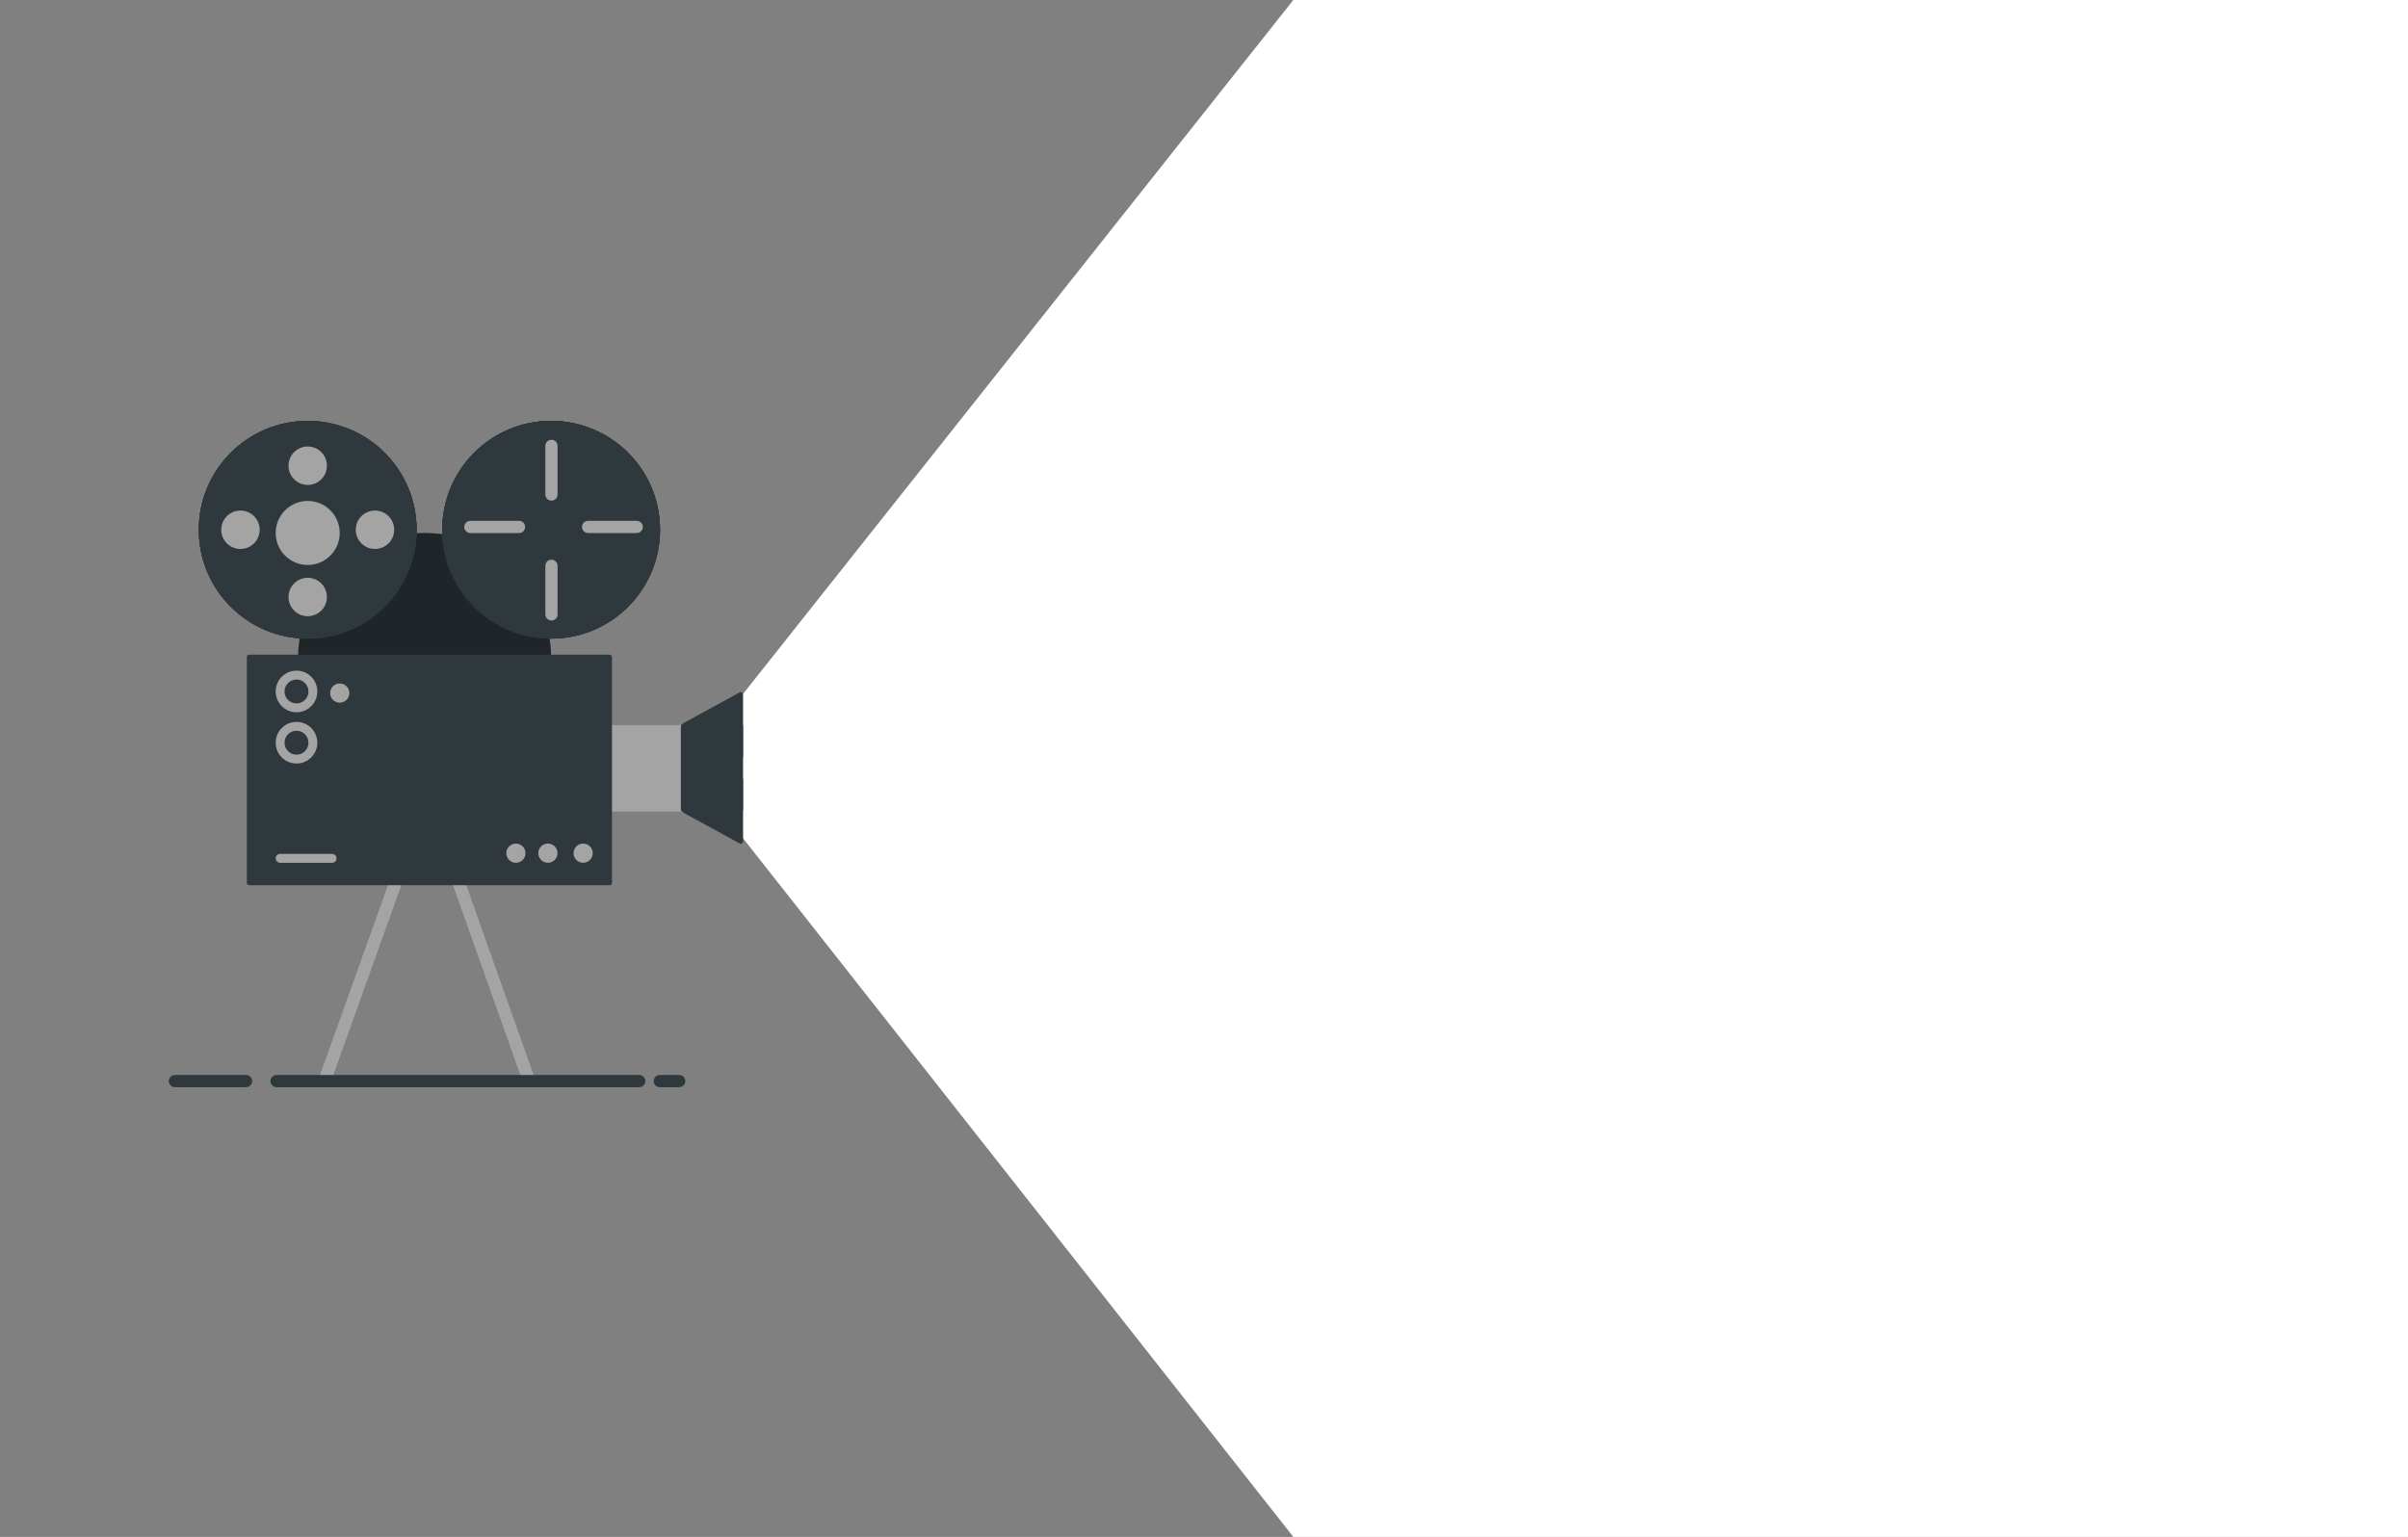 <svg width="2168" height="1384" viewBox="0 0 2168 1384" fill="none" xmlns="http://www.w3.org/2000/svg">

<rect x="0" y="0" width="2168" height="1384" fill="#808080" stroke="none"/>

<style>
    #Rigth_disc {
        animation: rotate 2s linear infinite;
        transform-origin: center;
        transform-box: fill-box;
    }

    #Left_disc {
        animation: rotate 2s linear infinite;
        transform-origin: center;
        transform-box: fill-box;
    }

    @keyframes rotate {
        from {
            transform: rotateZ(0deg);
        }
        to {
            transform: rotateZ(360deg);
        }
    }

    #Projection_light {
        animation: flicker 2s linear infinite;
    }

    @keyframes flicker {
        0% {
            opacity: 0.9;
        }
        6% {
            opacity: 0.6;
        }
        12% {
            opacity: 0.9;
        }
        35% {
            opacity: 0.9;
        }
        41% {
            opacity: 0.6;
        }
        47% {
            opacity: 0.9;
        }
        100% {
            opacity: 0.9;
        }
    }
</style>
<g id="Img">
<g id="Projection_light">
<rect id="Rectangle 5" x="1164" width="1004" height="1384" fill="white"/>
<rect id="Rectangle 6" x="626" y="679.088" width="866.557" height="393" transform="rotate(-51.59 626 679.088)" fill="white"/>
<rect id="Rectangle 7" x="952.75" y="480" width="840.556" height="393" transform="rotate(51.778 952.75 480)" fill="white"/>
<rect id="Rectangle 8" x="1163.75" y="416" width="359.448" height="393" transform="rotate(51.778 1163.75 416)" fill="white"/>
</g>
<g id="Camera">
<g id="Camera_body">
<g id="Camera_legs">
<g id="Line 6">
<line x1="358.028" y1="789.533" x2="292.533" y2="972.375" stroke="#A4A4A4" stroke-width="11" stroke-linecap="round"/>
<line x1="358.028" y1="789.533" x2="292.533" y2="972.375" stroke="#A4A4A4" stroke-width="11" stroke-linecap="round"/>
</g>
<g id="Line 7">
<line x1="410.939" y1="788.926" x2="475.846" y2="971.978" stroke="#A4A4A4" stroke-width="11" stroke-linecap="round"/>
<line x1="410.939" y1="788.926" x2="475.846" y2="971.978" stroke="#A4A4A4" stroke-width="11" stroke-linecap="round"/>
</g>
</g>
<ellipse id="Ellipse 8" cx="382.29" cy="592.383" rx="113.9" ry="112.458" fill="#1F262A"/>
<rect id="Rectangle 3" x="542.327" y="652.937" width="83.623" height="77.856" fill="#A4A4A4"/>
<rect id="Rectangle 2" x="222.253" y="589.499" width="328.725" height="207.616" rx="2" fill="#2E383D"/>
<g id="Front_lens">
<path id="Polygon 1" d="M615.208 654.755C613.821 653.996 613.821 652.004 615.208 651.245L666.04 623.442C667.373 622.713 669 623.677 669 625.197V680.803C669 682.323 667.373 683.287 666.04 682.558L615.208 654.755Z" fill="#2E383D"/>
<path id="Polygon 2" d="M615.208 731.755C613.821 730.996 613.821 729.004 615.208 728.245L666.04 700.442C667.373 699.713 669 700.677 669 702.197V757.803C669 759.323 667.373 760.287 666.04 759.558L615.208 731.755Z" fill="#2E383D"/>
<rect id="Rectangle 4" x="613" y="652" width="56" height="79" rx="2" fill="#2E383D"/>
</g>
<circle id="Ellipse 9" cx="493.307" cy="768.279" r="8.651" fill="#A4A4A4"/>
<circle id="Ellipse 11" cx="464.471" cy="768.279" r="8.651" fill="#A4A4A4"/>
<circle id="Ellipse 10" cx="525.026" cy="768.279" r="8.651" fill="#A4A4A4"/>
<circle id="Ellipse 14" cx="305.876" cy="624.102" r="8.651" fill="#A4A4A4"/>
<path id="Ellipse 12" d="M281.691 668.797C281.691 676.939 275.091 683.54 266.948 683.54C258.806 683.54 252.205 676.939 252.205 668.797C252.205 660.654 258.806 654.054 266.948 654.054C275.091 654.054 281.691 660.654 281.691 668.797Z" stroke="#A4A4A4" stroke-width="8"/>
<path id="Ellipse 13" d="M281.691 622.66C281.691 630.802 275.091 637.403 266.948 637.403C258.806 637.403 252.205 630.802 252.205 622.66C252.205 614.518 258.806 607.917 266.948 607.917C275.091 607.917 281.691 614.518 281.691 622.66Z" stroke="#A4A4A4" stroke-width="8"/>
<line id="Line 5" x1="252.205" y1="772.93" x2="298.993" y2="772.93" stroke="#A4A4A4" stroke-width="8" stroke-linecap="round"/>
</g>
<g id="Ground">
<line id="Line 8" x1="249" y1="973.5" x2="575.5" y2="973.5" stroke="#2E383D" stroke-width="11" stroke-linecap="round"/>
<line id="Line 9" x1="157.5" y1="973.5" x2="221.5" y2="973.5" stroke="#2E383D" stroke-width="11" stroke-linecap="round"/>
<line id="Line 10" x1="594" y1="973.5" x2="611.5" y2="973.5" stroke="#2E383D" stroke-width="11" stroke-linecap="round"/>
</g>
<g id="Left_disc">
<g id="Ellipse 1">
<ellipse cx="277.041" cy="477.041" rx="98.041" ry="98.041" fill="#2E383D"/>
<ellipse cx="277.041" cy="477.041" rx="98.041" ry="98.041" fill="#2E383D"/>
<ellipse cx="277.041" cy="477.041" rx="98.041" ry="98.041" fill="#2E383D"/>
<ellipse cx="277.041" cy="477.041" rx="98.041" ry="98.041" fill="#2E383D"/>
</g>
<circle id="Ellipse 3" cx="277.041" cy="537.595" r="17.301" fill="#A4A4A4"/>
<circle id="Ellipse 6" cx="337.595" cy="477.041" r="17.301" fill="#A4A4A4"/>
<circle id="Ellipse 7" cx="277.041" cy="479.924" r="28.835" fill="#A4A4A4"/>
<circle id="Ellipse 5" cx="216.486" cy="477.041" r="17.301" fill="#A4A4A4"/>
<circle id="Ellipse 4" cx="277.041" cy="419.37" r="17.301" fill="#A4A4A4"/>
</g>
<g id="Rigth_disc">
<g id="Ellipse 2">
<ellipse cx="496.19" cy="477.041" rx="98.041" ry="98.041" fill="#2E383D"/>
<ellipse cx="496.19" cy="477.041" rx="98.041" ry="98.041" fill="#2E383D"/>
<ellipse cx="496.19" cy="477.041" rx="98.041" ry="98.041" fill="#2E383D"/>
<ellipse cx="496.19" cy="477.041" rx="98.041" ry="98.041" fill="#2E383D"/>
</g>
<line id="Line 1" x1="496.5" y1="445.287" x2="496.5" y2="401.5" stroke="#A4A4A4" stroke-width="11" stroke-linecap="round"/>
<line id="Line 3" x1="529.5" y1="474.5" x2="573.287" y2="474.5" stroke="#A4A4A4" stroke-width="11" stroke-linecap="round"/>
<line id="Line 4" x1="423.5" y1="474.5" x2="467.287" y2="474.5" stroke="#A4A4A4" stroke-width="11" stroke-linecap="round"/>
<line id="Line 2" x1="496.5" y1="553.287" x2="496.5" y2="509.5" stroke="#A4A4A4" stroke-width="11" stroke-linecap="round"/>
</g>
</g>
</g>
</svg>

